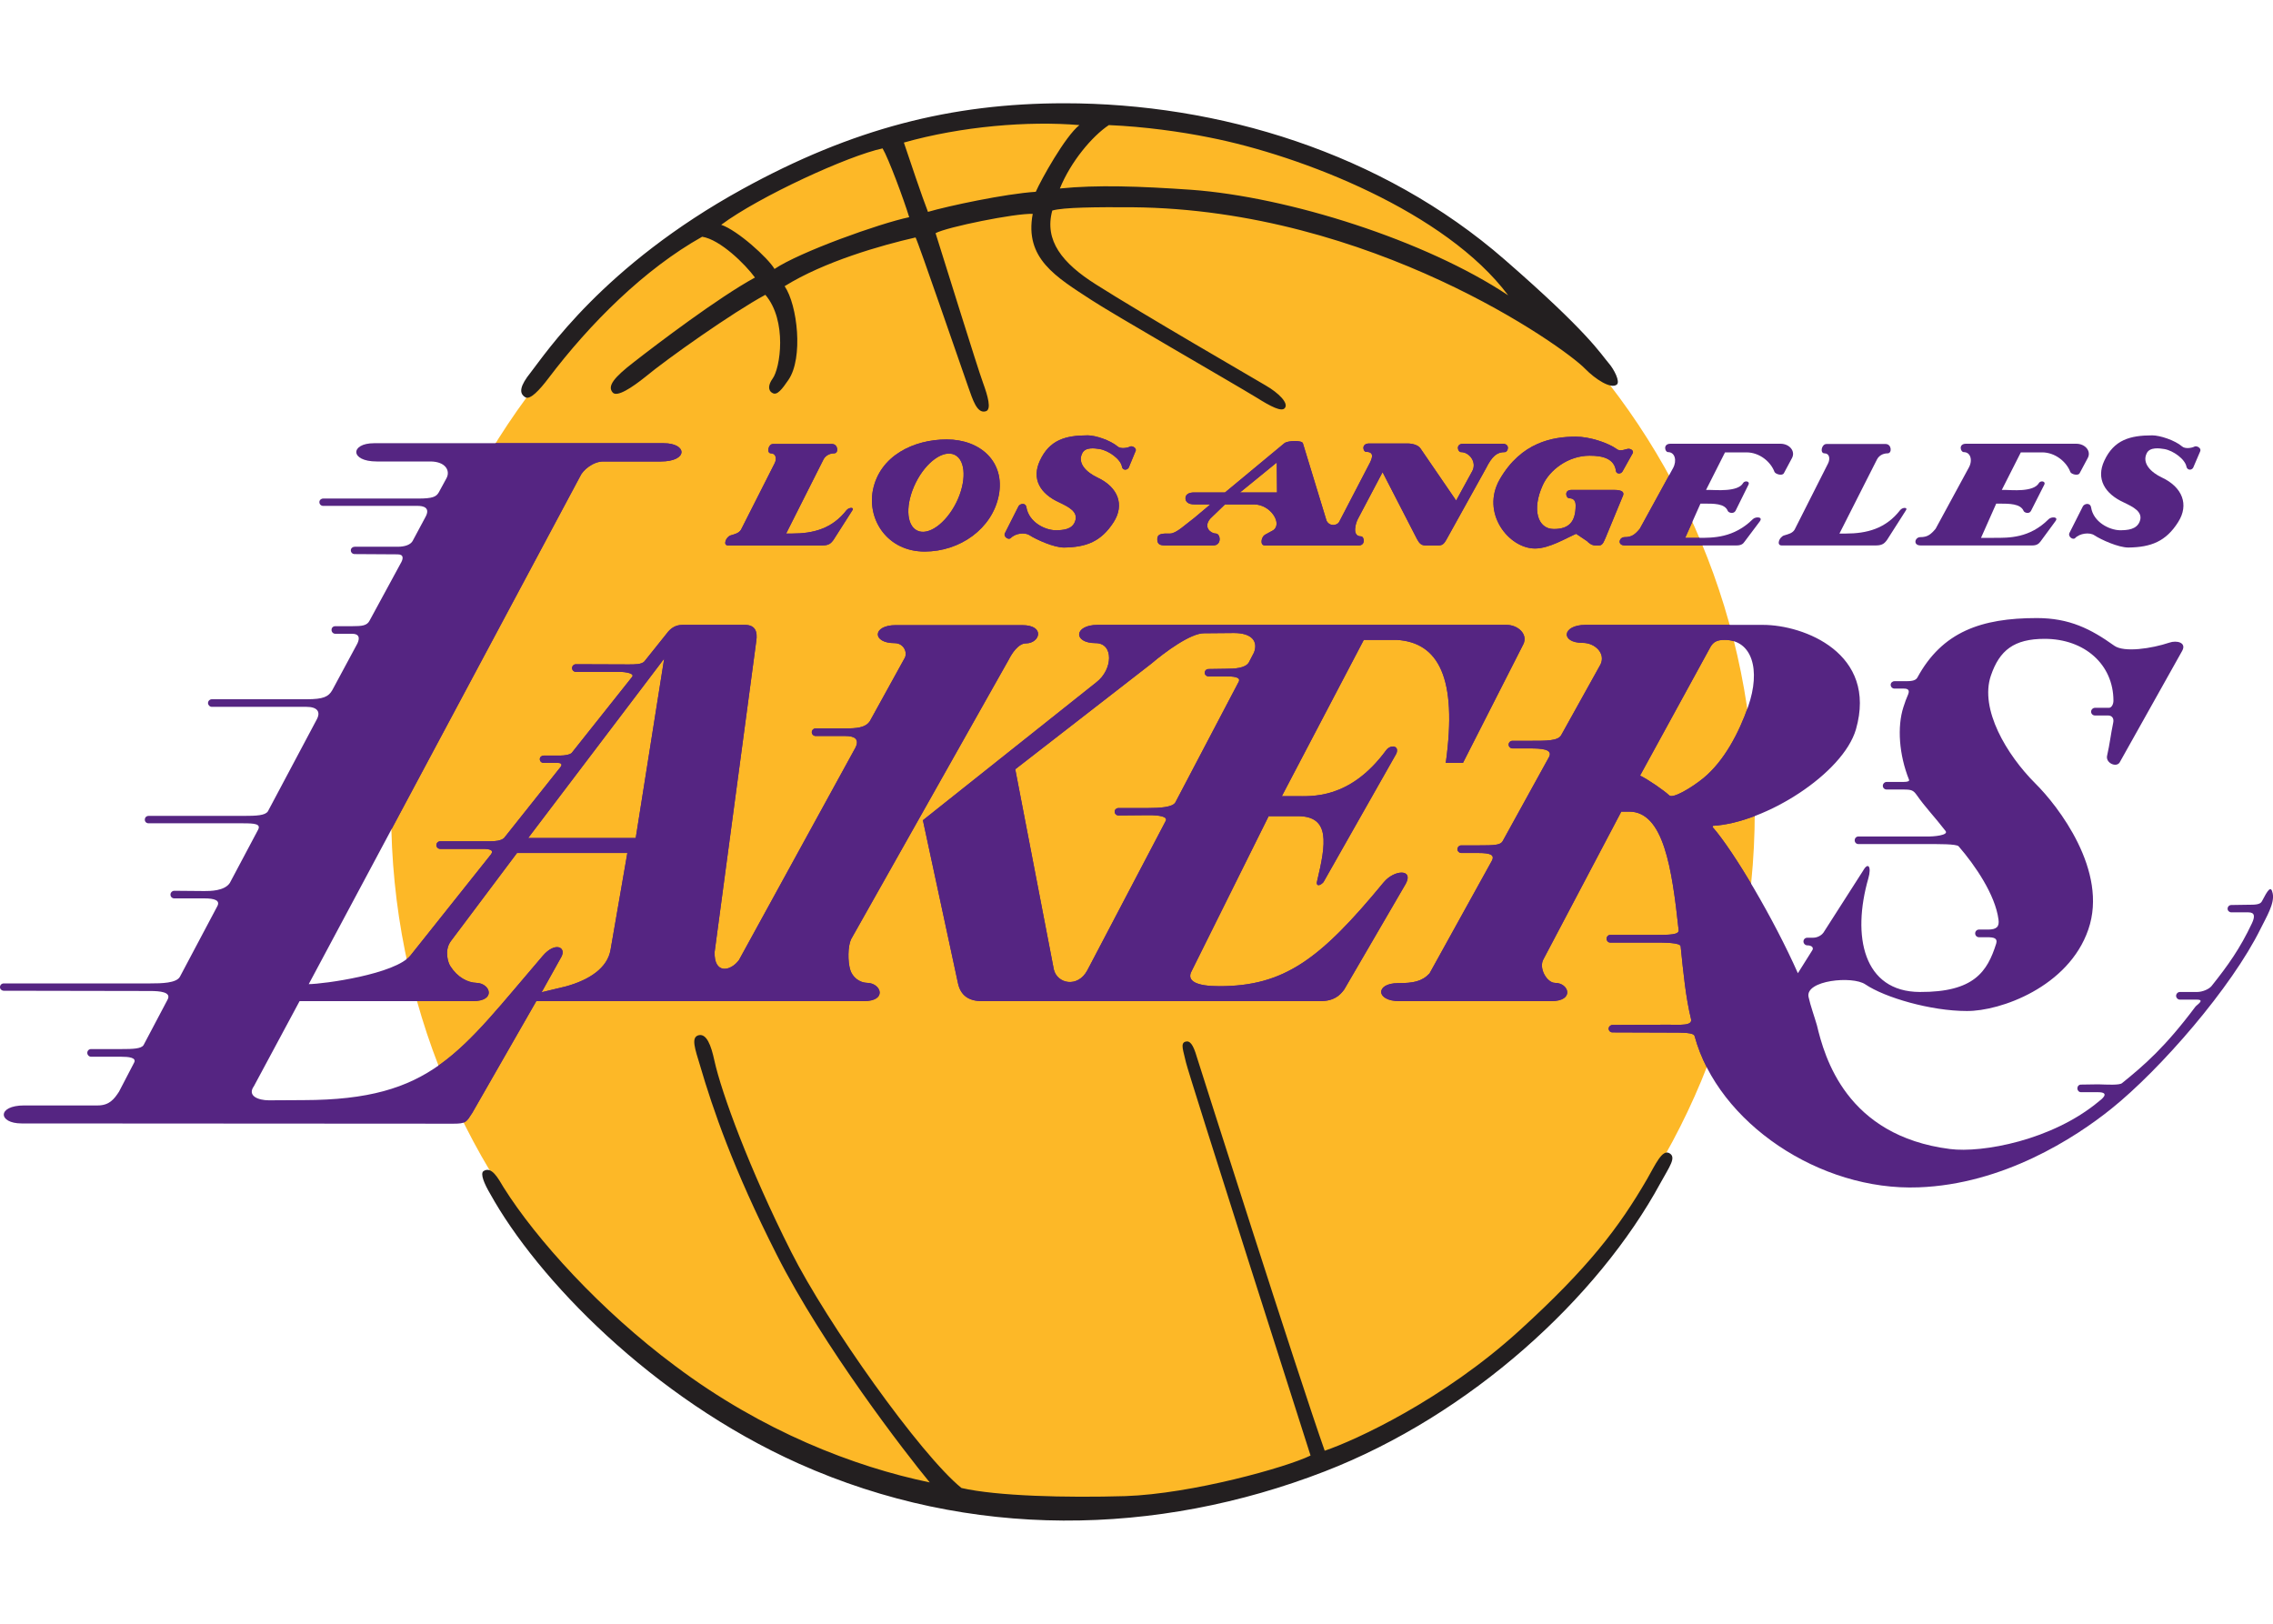 <?xml version="1.0" encoding="UTF-8"?>
<svg xmlns="http://www.w3.org/2000/svg" xmlns:xlink="http://www.w3.org/1999/xlink" width="35pt" height="25pt" viewBox="0 0 35 25" version="1.1">
<defs>
<clipPath id="clip1">
  <path d="M 14 9 L 24 9 L 24 16 L 14 16 Z M 14 9 "/>
</clipPath>
<clipPath id="clip2">
  <path d="M 16.52 23.156 C 22.32 23.156 27.02 18.383 27.02 12.496 C 27.02 6.609 22.32 1.84 16.52 1.84 C 10.723 1.84 6.023 6.609 6.023 12.496 C 6.023 18.383 10.723 23.156 16.52 23.156 "/>
</clipPath>
<clipPath id="clip3">
  <path d="M 6 6 L 16 6 L 16 18 L 6 18 Z M 6 6 "/>
</clipPath>
<clipPath id="clip4">
  <path d="M 16.52 23.156 C 22.32 23.156 27.02 18.383 27.02 12.496 C 27.02 6.609 22.32 1.84 16.52 1.84 C 10.723 1.84 6.023 6.609 6.023 12.496 C 6.023 18.383 10.723 23.156 16.52 23.156 "/>
</clipPath>
<clipPath id="clip5">
  <path d="M 21 9 L 28 9 L 28 19 L 21 19 Z M 21 9 "/>
</clipPath>
<clipPath id="clip6">
  <path d="M 16.52 23.156 C 22.32 23.156 27.02 18.383 27.02 12.496 C 27.02 6.609 22.32 1.84 16.52 1.84 C 10.723 1.84 6.023 6.609 6.023 12.496 C 6.023 18.383 10.723 23.156 16.52 23.156 "/>
</clipPath>
<clipPath id="clip7">
  <path d="M 11 6 L 14 6 L 14 9 L 11 9 Z M 11 6 "/>
</clipPath>
<clipPath id="clip8">
  <path d="M 16.52 23.156 C 22.32 23.156 27.02 18.383 27.02 12.496 C 27.02 6.609 22.32 1.84 16.52 1.84 C 10.723 1.84 6.023 6.609 6.023 12.496 C 6.023 18.383 10.723 23.156 16.52 23.156 "/>
</clipPath>
<clipPath id="clip9">
  <path d="M 15 6 L 18 6 L 18 9 L 15 9 Z M 15 6 "/>
</clipPath>
<clipPath id="clip10">
  <path d="M 16.52 23.156 C 22.32 23.156 27.02 18.383 27.02 12.496 C 27.02 6.609 22.32 1.84 16.52 1.84 C 10.723 1.84 6.023 6.609 6.023 12.496 C 6.023 18.383 10.723 23.156 16.52 23.156 "/>
</clipPath>
<clipPath id="clip11">
  <path d="M 24 6 L 28 6 L 28 9 L 24 9 Z M 24 6 "/>
</clipPath>
<clipPath id="clip12">
  <path d="M 16.52 23.156 C 22.32 23.156 27.02 18.383 27.02 12.496 C 27.02 6.609 22.32 1.84 16.52 1.84 C 10.723 1.84 6.023 6.609 6.023 12.496 C 6.023 18.383 10.723 23.156 16.52 23.156 "/>
</clipPath>
<clipPath id="clip13">
  <path d="M 17 6 L 24 6 L 24 9 L 17 9 Z M 17 6 "/>
</clipPath>
<clipPath id="clip14">
  <path d="M 16.52 23.156 C 22.32 23.156 27.02 18.383 27.02 12.496 C 27.02 6.609 22.32 1.84 16.52 1.84 C 10.723 1.84 6.023 6.609 6.023 12.496 C 6.023 18.383 10.723 23.156 16.52 23.156 "/>
</clipPath>
<clipPath id="clip15">
  <path d="M 13 6 L 16 6 L 16 9 L 13 9 Z M 13 6 "/>
</clipPath>
<clipPath id="clip16">
  <path d="M 16.52 23.156 C 22.32 23.156 27.02 18.383 27.02 12.496 C 27.02 6.609 22.32 1.84 16.52 1.84 C 10.723 1.84 6.023 6.609 6.023 12.496 C 6.023 18.383 10.723 23.156 16.52 23.156 "/>
</clipPath>
<clipPath id="clip17">
  <path d="M 22 6 L 26 6 L 26 9 L 22 9 Z M 22 6 "/>
</clipPath>
<clipPath id="clip18">
  <path d="M 16.52 23.156 C 22.32 23.156 27.02 18.383 27.02 12.496 C 27.02 6.609 22.32 1.84 16.52 1.84 C 10.723 1.84 6.023 6.609 6.023 12.496 C 6.023 18.383 10.723 23.156 16.52 23.156 "/>
</clipPath>
<clipPath id="clip19">
  <path d="M 27 6 L 28 6 L 28 9 L 27 9 Z M 27 6 "/>
</clipPath>
<clipPath id="clip20">
  <path d="M 16.52 23.156 C 22.32 23.156 27.02 18.383 27.02 12.496 C 27.02 6.609 22.32 1.84 16.52 1.84 C 10.723 1.84 6.023 6.609 6.023 12.496 C 6.023 18.383 10.723 23.156 16.52 23.156 "/>
</clipPath>
</defs>
<g id="surface1">
<path style=" stroke:none;fill-rule:nonzero;fill:rgb(99.216%,72.157%,15.294%);fill-opacity:1;" d="M 16.52 23.156 C 22.32 23.156 27.02 18.383 27.02 12.496 C 27.02 6.609 22.32 1.84 16.52 1.84 C 10.723 1.84 6.023 6.609 6.023 12.496 C 6.023 18.383 10.723 23.156 16.52 23.156 "/>
<path style=" stroke:none;fill-rule:nonzero;fill:rgb(33.333%,14.51%,50.98%);fill-opacity:1;" d="M 21.305 13.586 C 20.324 14.777 19.77 15.184 18.773 15.184 C 18.434 15.184 18.258 15.109 18.352 14.945 L 19.535 12.566 L 19.984 12.566 C 20.488 12.566 20.418 12.992 20.281 13.566 C 20.258 13.645 20.32 13.648 20.379 13.582 L 21.5 11.605 C 21.555 11.48 21.414 11.457 21.344 11.551 C 20.781 12.316 20.191 12.258 19.941 12.258 L 19.738 12.258 L 21 9.852 L 21.508 9.852 C 22.148 9.891 22.445 10.434 22.262 11.746 L 22.527 11.746 L 23.457 9.918 C 23.531 9.762 23.371 9.621 23.199 9.621 L 16.902 9.621 C 16.535 9.621 16.52 9.902 16.871 9.902 C 17.152 9.902 17.137 10.309 16.883 10.504 L 14.211 12.629 L 14.75 15.133 C 14.789 15.324 14.914 15.414 15.121 15.414 L 20.328 15.414 C 20.543 15.414 20.633 15.324 20.699 15.234 L 21.645 13.609 C 21.773 13.375 21.469 13.387 21.305 13.586 M 17.68 12.441 L 17.223 12.441 C 17.191 12.441 17.164 12.465 17.164 12.496 C 17.164 12.531 17.191 12.555 17.223 12.555 L 17.688 12.551 C 17.844 12.551 17.988 12.57 17.949 12.641 L 16.742 14.941 C 16.594 15.215 16.277 15.145 16.227 14.926 L 15.633 11.844 L 17.727 10.219 C 17.938 10.039 18.336 9.746 18.543 9.75 L 19 9.746 C 19.277 9.746 19.375 9.875 19.309 10.047 L 19.23 10.199 C 19.176 10.289 19.012 10.297 18.871 10.297 L 18.609 10.301 C 18.578 10.301 18.551 10.324 18.551 10.359 C 18.551 10.391 18.578 10.414 18.609 10.414 L 18.867 10.414 C 18.98 10.414 19.121 10.418 19.07 10.504 L 18.098 12.355 C 18.055 12.43 17.852 12.441 17.68 12.441 "/>
<path style=" stroke:none;fill-rule:nonzero;fill:rgb(33.333%,14.51%,50.98%);fill-opacity:1;" d="M 13.359 15.133 C 13.215 15.129 13.125 15.031 13.094 14.938 C 13.051 14.805 13.055 14.566 13.105 14.461 L 15.535 10.152 C 15.574 10.074 15.676 9.906 15.797 9.906 C 16.012 9.906 16.102 9.625 15.738 9.625 L 13.793 9.625 C 13.43 9.625 13.426 9.902 13.773 9.902 C 13.918 9.902 13.973 10.043 13.934 10.125 L 13.395 11.102 C 13.328 11.207 13.18 11.215 13.023 11.215 L 12.559 11.215 C 12.527 11.215 12.5 11.242 12.5 11.273 C 12.5 11.305 12.527 11.332 12.559 11.332 L 13.02 11.332 C 13.145 11.332 13.242 11.371 13.172 11.512 L 11.379 14.781 C 11.246 14.961 10.992 15 11.004 14.656 L 11.645 9.871 C 11.668 9.723 11.629 9.621 11.469 9.621 L 10.508 9.621 C 10.395 9.621 10.32 9.68 10.266 9.754 L 9.922 10.184 C 9.879 10.23 9.781 10.23 9.676 10.23 L 8.867 10.227 C 8.836 10.227 8.809 10.254 8.809 10.285 C 8.809 10.32 8.836 10.344 8.867 10.344 L 9.527 10.344 C 9.645 10.344 9.781 10.371 9.73 10.426 L 8.805 11.59 C 8.777 11.621 8.688 11.633 8.633 11.633 L 8.371 11.633 C 8.34 11.633 8.312 11.656 8.312 11.688 C 8.312 11.723 8.34 11.746 8.371 11.746 L 8.59 11.746 C 8.656 11.746 8.656 11.781 8.629 11.812 L 7.762 12.902 C 7.715 12.945 7.629 12.953 7.543 12.953 L 6.777 12.953 C 6.746 12.953 6.719 12.98 6.719 13.012 C 6.719 13.043 6.746 13.07 6.777 13.07 L 7.434 13.07 C 7.535 13.07 7.613 13.086 7.559 13.156 L 6.324 14.707 C 6.094 15 4.973 15.152 4.754 15.152 L 8.934 7.332 C 8.973 7.242 9.129 7.105 9.289 7.105 L 10.176 7.105 C 10.598 7.105 10.586 6.824 10.219 6.824 L 5.758 6.824 C 5.395 6.824 5.383 7.105 5.801 7.105 L 6.625 7.105 C 6.859 7.105 6.938 7.246 6.875 7.363 L 6.758 7.578 C 6.719 7.648 6.664 7.676 6.438 7.676 L 4.977 7.676 C 4.945 7.676 4.918 7.699 4.918 7.73 C 4.918 7.766 4.945 7.789 4.977 7.789 L 6.434 7.789 C 6.512 7.789 6.629 7.812 6.555 7.953 L 6.352 8.332 C 6.316 8.391 6.227 8.418 6.125 8.418 L 5.461 8.418 C 5.43 8.418 5.402 8.441 5.402 8.473 C 5.402 8.508 5.43 8.531 5.461 8.531 L 6.121 8.535 C 6.215 8.535 6.219 8.594 6.164 8.684 L 5.691 9.555 C 5.652 9.633 5.574 9.641 5.426 9.641 L 5.164 9.641 C 5.129 9.641 5.105 9.664 5.105 9.699 C 5.105 9.73 5.129 9.758 5.164 9.758 L 5.422 9.758 C 5.523 9.758 5.547 9.812 5.504 9.906 L 5.117 10.625 C 5.059 10.727 4.98 10.766 4.723 10.766 L 3.262 10.766 C 3.23 10.766 3.203 10.793 3.203 10.824 C 3.203 10.855 3.23 10.883 3.262 10.883 L 4.719 10.883 C 4.883 10.883 4.941 10.957 4.879 11.074 L 4.125 12.492 C 4.082 12.555 3.957 12.562 3.746 12.562 L 2.289 12.562 C 2.254 12.562 2.23 12.586 2.23 12.621 C 2.23 12.652 2.254 12.676 2.289 12.676 L 3.742 12.676 C 3.918 12.676 4.023 12.684 3.973 12.777 L 3.539 13.594 C 3.457 13.719 3.234 13.719 3.148 13.719 L 2.684 13.715 C 2.652 13.715 2.625 13.742 2.625 13.773 C 2.625 13.809 2.652 13.832 2.684 13.832 L 3.145 13.832 C 3.305 13.832 3.391 13.863 3.348 13.949 L 2.77 15.039 C 2.715 15.137 2.488 15.141 2.316 15.141 L 0.059 15.141 C 0.027 15.141 0 15.164 0 15.199 C 0 15.23 0.027 15.254 0.059 15.254 L 2.312 15.258 C 2.461 15.258 2.648 15.273 2.578 15.395 L 2.211 16.09 C 2.176 16.148 2.047 16.152 1.867 16.152 L 1.402 16.152 C 1.371 16.152 1.344 16.176 1.344 16.211 C 1.344 16.242 1.371 16.27 1.402 16.27 L 1.863 16.27 C 1.977 16.27 2.113 16.281 2.062 16.367 L 1.832 16.809 C 1.758 16.922 1.684 17.02 1.504 17.02 L 0.371 17.02 C -0.047 17.02 -0.031 17.297 0.332 17.297 L 6.98 17.301 C 7.176 17.301 7.18 17.277 7.273 17.133 L 8.258 15.414 L 13.301 15.414 C 13.664 15.414 13.57 15.141 13.359 15.133 M 9.402 14.621 C 9.355 14.906 9.07 15.09 8.711 15.188 L 8.34 15.277 L 8.645 14.73 C 8.723 14.582 8.547 14.496 8.359 14.715 C 7.07 16.215 6.66 16.934 4.676 16.938 L 4.141 16.941 C 3.98 16.941 3.801 16.875 3.91 16.723 L 4.613 15.414 L 7.281 15.414 C 7.645 15.414 7.551 15.141 7.34 15.133 C 7.199 15.129 7.043 15.047 6.934 14.875 C 6.902 14.828 6.836 14.637 6.941 14.492 L 7.961 13.133 L 9.66 13.133 Z M 9.789 12.902 L 8.133 12.902 L 10.227 10.141 Z M 9.789 12.902 "/>
<path style=" stroke:none;fill-rule:nonzero;fill:rgb(33.333%,14.51%,50.98%);fill-opacity:1;" d="M 34.996 13.758 C 34.969 13.621 34.918 13.707 34.828 13.879 C 34.801 13.93 34.715 13.93 34.625 13.93 L 34.359 13.934 C 34.328 13.934 34.301 13.957 34.301 13.992 C 34.301 14.023 34.328 14.047 34.359 14.047 L 34.621 14.047 C 34.723 14.047 34.723 14.113 34.676 14.215 C 34.492 14.605 34.305 14.867 34.055 15.18 C 34.016 15.23 33.914 15.273 33.832 15.273 L 33.566 15.273 C 33.535 15.273 33.508 15.301 33.508 15.332 C 33.508 15.363 33.535 15.391 33.566 15.391 L 33.828 15.391 C 33.961 15.391 33.824 15.473 33.805 15.5 C 33.34 16.121 33.02 16.398 32.676 16.676 C 32.637 16.711 32.445 16.699 32.309 16.695 L 32.043 16.699 C 32.012 16.699 31.988 16.723 31.988 16.758 C 31.988 16.789 32.012 16.816 32.043 16.816 L 32.305 16.816 C 32.504 16.816 32.355 16.93 32.324 16.953 C 31.602 17.559 30.52 17.754 30.027 17.691 C 28.426 17.488 28.094 16.273 27.977 15.785 C 27.949 15.684 27.875 15.477 27.848 15.348 C 27.797 15.094 28.523 15.02 28.723 15.156 C 29.023 15.359 29.73 15.566 30.285 15.566 C 30.801 15.57 31.852 15.195 32.156 14.312 C 32.469 13.41 31.688 12.406 31.34 12.062 C 30.898 11.621 30.48 10.918 30.656 10.402 C 30.789 10.012 31.012 9.836 31.484 9.836 C 32.098 9.836 32.543 10.23 32.543 10.789 C 32.543 10.84 32.516 10.898 32.473 10.898 L 32.258 10.898 C 32.227 10.898 32.199 10.926 32.199 10.957 C 32.199 10.992 32.227 11.016 32.258 11.016 L 32.461 11.016 C 32.52 11.016 32.555 11.059 32.539 11.129 C 32.5 11.316 32.488 11.449 32.445 11.637 C 32.422 11.746 32.582 11.82 32.637 11.742 L 33.602 10.02 C 33.672 9.891 33.516 9.855 33.402 9.895 C 33.137 9.984 32.707 10.051 32.555 9.941 C 32.195 9.684 31.867 9.516 31.363 9.516 C 30.508 9.516 29.906 9.727 29.523 10.434 C 29.492 10.488 29.406 10.488 29.336 10.488 L 29.172 10.488 C 29.141 10.488 29.113 10.512 29.113 10.543 C 29.113 10.578 29.141 10.602 29.172 10.602 L 29.312 10.602 C 29.371 10.602 29.41 10.617 29.383 10.688 C 29.355 10.75 29.332 10.816 29.309 10.887 C 29.211 11.191 29.242 11.621 29.395 12.004 C 29.406 12.027 29.375 12.039 29.312 12.039 L 29.051 12.039 C 29.02 12.039 28.992 12.066 28.992 12.098 C 28.992 12.133 29.02 12.156 29.051 12.156 L 29.312 12.156 C 29.434 12.156 29.461 12.168 29.512 12.238 C 29.645 12.43 29.785 12.57 29.957 12.793 C 30.012 12.859 29.781 12.883 29.656 12.879 L 28.617 12.879 C 28.582 12.879 28.559 12.906 28.559 12.938 C 28.559 12.969 28.582 12.996 28.617 12.996 L 29.668 12.996 C 29.836 12.996 30.129 12.992 30.16 13.031 C 30.414 13.324 30.723 13.777 30.773 14.156 C 30.789 14.266 30.746 14.312 30.613 14.312 L 30.473 14.312 C 30.438 14.312 30.414 14.34 30.414 14.371 C 30.414 14.402 30.438 14.43 30.473 14.43 L 30.598 14.43 C 30.703 14.43 30.762 14.445 30.738 14.527 C 30.602 14.961 30.395 15.277 29.562 15.273 C 28.691 15.27 28.512 14.414 28.77 13.52 C 28.82 13.344 28.766 13.266 28.688 13.406 L 28.078 14.359 C 28.062 14.383 28.004 14.438 27.914 14.438 L 27.828 14.438 C 27.793 14.438 27.77 14.465 27.77 14.496 C 27.77 14.527 27.797 14.555 27.828 14.555 C 27.902 14.555 27.934 14.594 27.902 14.637 L 27.684 14.984 C 27.312 14.145 26.699 13.109 26.371 12.734 L 26.375 12.715 C 27.188 12.668 28.379 11.91 28.578 11.23 C 28.914 10.055 27.773 9.621 27.148 9.621 L 24.414 9.621 C 24.051 9.621 24.023 9.898 24.371 9.898 C 24.562 9.898 24.727 10.062 24.645 10.23 L 24.039 11.32 C 23.988 11.41 23.801 11.406 23.555 11.406 L 23.289 11.406 C 23.258 11.406 23.23 11.43 23.23 11.465 C 23.23 11.496 23.258 11.523 23.289 11.523 L 23.551 11.523 C 23.727 11.523 23.918 11.531 23.852 11.656 L 23.137 12.953 C 23.102 13.012 23.008 13.016 22.766 13.016 L 22.5 13.016 C 22.469 13.016 22.441 13.043 22.441 13.078 C 22.441 13.105 22.469 13.133 22.5 13.133 L 22.758 13.133 C 22.949 13.133 23.023 13.16 22.969 13.258 L 22.012 14.988 C 21.895 15.113 21.758 15.137 21.527 15.137 C 21.176 15.137 21.18 15.414 21.547 15.414 L 23.887 15.414 C 24.25 15.414 24.16 15.133 23.945 15.133 C 23.82 15.133 23.684 14.902 23.77 14.762 L 24.965 12.496 L 25.086 12.496 C 25.617 12.496 25.746 13.371 25.848 14.32 C 25.855 14.391 25.727 14.395 25.461 14.395 L 24.793 14.395 C 24.762 14.395 24.738 14.422 24.738 14.453 C 24.738 14.484 24.762 14.512 24.793 14.512 L 25.453 14.512 C 25.629 14.512 25.871 14.512 25.879 14.57 C 25.922 14.988 25.957 15.355 26.039 15.691 C 26.062 15.797 25.875 15.777 25.676 15.777 L 24.828 15.781 C 24.797 15.781 24.77 15.809 24.77 15.836 C 24.77 15.871 24.797 15.895 24.828 15.895 L 25.676 15.898 C 25.941 15.898 26.078 15.898 26.094 15.953 C 26.457 17.289 28.023 18.34 29.543 18.281 C 30.844 18.234 31.949 17.523 32.512 17.07 C 33.262 16.469 34.363 15.207 34.812 14.293 C 34.895 14.125 35.027 13.91 34.996 13.758 M 26.23 11.98 C 26.047 12.129 25.758 12.301 25.703 12.246 C 25.625 12.172 25.383 12.004 25.254 11.941 L 26.34 9.957 C 26.383 9.887 26.434 9.852 26.555 9.852 C 26.977 9.852 27.117 10.309 26.918 10.879 C 26.777 11.281 26.551 11.715 26.23 11.98 "/>
<path style=" stroke:none;fill-rule:nonzero;fill:rgb(33.333%,14.51%,50.98%);fill-opacity:1;" d="M 13.035 7.855 C 12.812 8.141 12.523 8.215 12.195 8.215 L 12.105 8.215 L 12.68 7.074 C 12.707 7.02 12.77 6.98 12.844 6.98 C 12.918 6.98 12.906 6.836 12.812 6.836 L 11.902 6.836 C 11.828 6.836 11.801 6.98 11.871 6.98 C 11.949 6.98 11.965 7.066 11.926 7.137 L 11.41 8.156 C 11.375 8.211 11.316 8.223 11.254 8.242 C 11.18 8.262 11.125 8.398 11.211 8.398 L 12.664 8.398 C 12.773 8.398 12.801 8.355 12.832 8.316 L 13.121 7.863 C 13.164 7.809 13.078 7.805 13.035 7.855 "/>
<path style=" stroke:none;fill-rule:nonzero;fill:rgb(33.333%,14.51%,50.98%);fill-opacity:1;" d="M 17.402 6.875 C 17.359 6.898 17.254 6.914 17.211 6.875 C 17.094 6.777 16.867 6.703 16.75 6.703 C 16.406 6.703 16.16 6.773 16.012 7.094 C 15.883 7.371 16.012 7.602 16.316 7.738 C 16.445 7.801 16.617 7.879 16.551 8.035 C 16.504 8.152 16.371 8.164 16.25 8.164 C 16.086 8.16 15.844 8.039 15.805 7.812 C 15.793 7.734 15.707 7.754 15.684 7.793 L 15.477 8.203 C 15.441 8.258 15.527 8.32 15.562 8.285 C 15.633 8.211 15.781 8.191 15.855 8.242 C 15.961 8.309 16.227 8.43 16.383 8.43 C 16.73 8.426 16.957 8.336 17.148 8.039 C 17.32 7.77 17.215 7.5 16.898 7.352 C 16.73 7.273 16.586 7.133 16.664 6.98 C 16.711 6.879 16.859 6.902 16.934 6.914 C 17.074 6.938 17.258 7.07 17.277 7.188 C 17.285 7.238 17.348 7.246 17.379 7.203 L 17.484 6.949 C 17.512 6.898 17.43 6.859 17.402 6.875 "/>
<path style=" stroke:none;fill-rule:nonzero;fill:rgb(33.333%,14.51%,50.98%);fill-opacity:1;" d="M 27.469 7.285 L 27.594 7.051 C 27.648 6.949 27.559 6.832 27.414 6.832 L 25.723 6.832 C 25.602 6.832 25.637 6.961 25.684 6.961 C 25.793 6.961 25.824 7.094 25.762 7.207 L 25.25 8.141 C 25.176 8.23 25.125 8.27 25.016 8.27 C 24.93 8.27 24.898 8.398 25.02 8.398 L 26.738 8.398 C 26.809 8.398 26.84 8.375 26.863 8.34 L 27.098 8.027 C 27.152 7.953 27.031 7.953 26.992 7.992 C 26.695 8.285 26.379 8.281 26.148 8.281 L 25.949 8.281 L 26.184 7.754 L 26.234 7.754 C 26.387 7.754 26.559 7.75 26.605 7.867 C 26.617 7.895 26.691 7.918 26.723 7.867 L 26.922 7.465 C 26.953 7.406 26.863 7.395 26.84 7.438 C 26.762 7.578 26.414 7.543 26.32 7.543 L 26.27 7.543 L 26.562 6.965 L 26.891 6.965 C 27.094 6.965 27.266 7.109 27.324 7.266 C 27.34 7.301 27.445 7.332 27.469 7.285 "/>
<path style=" stroke:none;fill-rule:nonzero;fill:rgb(33.333%,14.51%,50.98%);fill-opacity:1;" d="M 23.137 6.832 L 22.531 6.832 C 22.41 6.832 22.445 6.961 22.496 6.961 C 22.625 6.961 22.742 7.113 22.672 7.25 L 22.422 7.707 L 21.871 6.902 C 21.836 6.852 21.75 6.828 21.672 6.828 L 21.082 6.828 C 20.957 6.828 20.988 6.957 21.035 6.957 C 21.164 6.957 21.129 7.051 21.098 7.117 L 20.625 8.027 C 20.594 8.098 20.469 8.109 20.426 8.016 L 20.062 6.824 C 20.047 6.777 19.832 6.781 19.777 6.824 L 18.863 7.582 L 18.387 7.582 C 18.293 7.582 18.254 7.621 18.254 7.672 C 18.254 7.723 18.293 7.766 18.391 7.766 L 18.637 7.766 L 18.391 7.973 C 18.254 8.074 18.113 8.215 18.016 8.215 L 17.961 8.215 C 17.871 8.215 17.82 8.23 17.82 8.301 C 17.82 8.375 17.855 8.398 17.941 8.398 L 18.68 8.398 C 18.82 8.398 18.793 8.215 18.723 8.215 C 18.648 8.215 18.52 8.121 18.637 7.984 L 18.863 7.766 L 19.309 7.766 C 19.57 7.766 19.758 8.074 19.598 8.168 L 19.477 8.234 C 19.422 8.266 19.395 8.398 19.477 8.398 L 20.922 8.398 C 21.031 8.398 21.008 8.258 20.957 8.258 C 20.809 8.258 20.879 8.043 20.91 7.988 L 21.289 7.27 L 21.82 8.301 C 21.855 8.367 21.887 8.398 21.949 8.398 L 22.152 8.398 C 22.219 8.398 22.242 8.359 22.27 8.312 L 22.879 7.215 C 22.977 7.02 23.051 6.961 23.172 6.961 C 23.223 6.961 23.258 6.832 23.137 6.832 M 19.094 7.582 L 19.66 7.121 L 19.664 7.582 Z M 19.094 7.582 "/>
<path style=" stroke:none;fill-rule:nonzero;fill:rgb(33.333%,14.51%,50.98%);fill-opacity:1;" d="M 14.578 6.766 C 14.07 6.766 13.547 7.016 13.441 7.547 C 13.352 8.012 13.672 8.492 14.238 8.492 C 14.781 8.492 15.277 8.141 15.379 7.629 C 15.48 7.113 15.098 6.766 14.578 6.766 M 14.723 7.742 C 14.562 8.062 14.293 8.254 14.121 8.168 C 13.949 8.082 13.941 7.754 14.102 7.43 C 14.262 7.109 14.531 6.918 14.703 7.004 C 14.875 7.09 14.883 7.422 14.723 7.742 "/>
<path style=" stroke:none;fill-rule:nonzero;fill:rgb(33.333%,14.51%,50.98%);fill-opacity:1;" d="M 24.852 7.543 L 24.199 7.543 C 24.078 7.543 24.113 7.672 24.164 7.672 C 24.215 7.672 24.262 7.695 24.262 7.781 C 24.262 8.043 24.152 8.145 23.926 8.145 C 23.676 8.145 23.586 7.844 23.754 7.473 C 23.859 7.238 24.145 7.016 24.477 7.016 C 24.684 7.016 24.859 7.062 24.883 7.254 C 24.891 7.301 24.961 7.301 24.984 7.258 L 25.141 6.977 C 25.156 6.949 25.129 6.914 25.082 6.91 C 25.043 6.906 24.953 6.961 24.895 6.914 C 24.766 6.82 24.48 6.723 24.266 6.723 C 23.914 6.723 23.426 6.805 23.094 7.379 C 22.797 7.895 23.23 8.445 23.637 8.445 C 23.859 8.445 24.121 8.281 24.27 8.219 L 24.438 8.332 C 24.461 8.359 24.512 8.398 24.562 8.398 L 24.625 8.398 C 24.684 8.398 24.703 8.32 24.727 8.27 L 24.984 7.648 C 25.016 7.586 24.996 7.543 24.852 7.543 "/>
<path style=" stroke:none;fill-rule:nonzero;fill:rgb(33.333%,14.51%,50.98%);fill-opacity:1;" d="M 33.793 6.875 C 33.75 6.898 33.648 6.914 33.602 6.875 C 33.488 6.777 33.258 6.703 33.141 6.703 C 32.797 6.703 32.551 6.773 32.402 7.094 C 32.273 7.371 32.406 7.602 32.707 7.738 C 32.836 7.801 33.012 7.879 32.945 8.035 C 32.895 8.152 32.762 8.164 32.641 8.164 C 32.48 8.16 32.234 8.039 32.199 7.812 C 32.184 7.734 32.098 7.754 32.074 7.793 L 31.867 8.203 C 31.836 8.258 31.918 8.32 31.953 8.285 C 32.023 8.211 32.176 8.191 32.25 8.242 C 32.352 8.309 32.617 8.43 32.773 8.43 C 33.121 8.426 33.352 8.336 33.539 8.039 C 33.711 7.77 33.605 7.5 33.289 7.352 C 33.121 7.273 32.98 7.133 33.055 6.98 C 33.102 6.879 33.254 6.902 33.328 6.914 C 33.465 6.938 33.648 7.07 33.668 7.188 C 33.68 7.238 33.742 7.246 33.77 7.203 L 33.879 6.949 C 33.902 6.898 33.824 6.859 33.793 6.875 "/>
<path style=" stroke:none;fill-rule:nonzero;fill:rgb(33.333%,14.51%,50.98%);fill-opacity:1;" d="M 29.258 7.855 C 29.035 8.141 28.746 8.215 28.418 8.215 L 28.324 8.215 L 28.902 7.074 C 28.93 7.02 28.988 6.98 29.066 6.98 C 29.137 6.98 29.129 6.836 29.035 6.836 L 28.125 6.836 C 28.047 6.836 28.02 6.98 28.094 6.98 C 28.172 6.98 28.184 7.066 28.148 7.137 L 27.633 8.156 C 27.598 8.211 27.539 8.223 27.477 8.242 C 27.398 8.262 27.348 8.398 27.434 8.398 L 28.887 8.398 C 28.996 8.398 29.023 8.355 29.055 8.316 L 29.344 7.863 C 29.387 7.809 29.297 7.805 29.258 7.855 "/>
<path style=" stroke:none;fill-rule:nonzero;fill:rgb(33.333%,14.51%,50.98%);fill-opacity:1;" d="M 31.445 6.965 C 31.645 6.965 31.82 7.109 31.879 7.266 C 31.891 7.301 32 7.332 32.023 7.285 L 32.148 7.051 C 32.203 6.949 32.113 6.832 31.969 6.832 L 30.273 6.832 C 30.152 6.832 30.188 6.961 30.238 6.961 C 30.348 6.961 30.379 7.094 30.312 7.207 L 29.805 8.141 C 29.73 8.23 29.68 8.27 29.57 8.27 C 29.484 8.27 29.453 8.398 29.574 8.398 L 31.293 8.398 C 31.359 8.398 31.391 8.375 31.418 8.34 L 31.648 8.027 C 31.707 7.953 31.586 7.953 31.547 7.992 C 31.25 8.289 30.934 8.281 30.703 8.281 L 30.504 8.281 L 30.738 7.754 L 30.789 7.754 C 30.938 7.754 31.113 7.754 31.16 7.867 C 31.172 7.895 31.246 7.918 31.273 7.867 L 31.477 7.465 C 31.508 7.406 31.418 7.395 31.395 7.438 C 31.312 7.582 30.965 7.543 30.875 7.543 L 30.824 7.543 L 31.117 6.965 Z M 31.445 6.965 "/>
<g clip-path="url(#clip1)" clip-rule="nonzero">
<g clip-path="url(#clip2)" clip-rule="nonzero">
<path style=" stroke:none;fill-rule:nonzero;fill:rgb(33.333%,14.51%,50.98%);fill-opacity:1;" d="M 21.305 13.586 C 20.324 14.777 19.77 15.184 18.773 15.184 C 18.434 15.184 18.258 15.109 18.352 14.945 L 19.535 12.566 L 19.984 12.566 C 20.488 12.566 20.418 12.992 20.281 13.566 C 20.258 13.645 20.32 13.648 20.379 13.582 L 21.5 11.605 C 21.555 11.48 21.414 11.457 21.344 11.551 C 20.781 12.316 20.191 12.258 19.941 12.258 L 19.738 12.258 L 21 9.852 L 21.508 9.852 C 22.148 9.891 22.445 10.434 22.262 11.746 L 22.527 11.746 L 23.457 9.918 C 23.531 9.762 23.371 9.621 23.199 9.621 L 16.902 9.621 C 16.535 9.621 16.52 9.902 16.871 9.902 C 17.152 9.902 17.137 10.309 16.883 10.504 L 14.211 12.629 L 14.75 15.133 C 14.789 15.324 14.914 15.414 15.121 15.414 L 20.328 15.414 C 20.543 15.414 20.633 15.324 20.699 15.234 L 21.645 13.609 C 21.773 13.375 21.469 13.387 21.305 13.586 M 17.68 12.441 L 17.223 12.441 C 17.191 12.441 17.164 12.465 17.164 12.496 C 17.164 12.531 17.191 12.555 17.223 12.555 L 17.688 12.551 C 17.844 12.551 17.988 12.57 17.949 12.641 L 16.742 14.941 C 16.594 15.215 16.277 15.145 16.227 14.926 L 15.633 11.844 L 17.727 10.219 C 17.938 10.039 18.336 9.746 18.543 9.75 L 19 9.746 C 19.277 9.746 19.375 9.875 19.309 10.047 L 19.23 10.199 C 19.176 10.289 19.012 10.297 18.871 10.297 L 18.609 10.301 C 18.578 10.301 18.551 10.324 18.551 10.359 C 18.551 10.391 18.578 10.414 18.609 10.414 L 18.867 10.414 C 18.98 10.414 19.121 10.418 19.07 10.504 L 18.098 12.355 C 18.055 12.43 17.852 12.441 17.68 12.441 "/>
</g>
</g>
<g clip-path="url(#clip3)" clip-rule="nonzero">
<g clip-path="url(#clip4)" clip-rule="nonzero">
<path style=" stroke:none;fill-rule:nonzero;fill:rgb(33.333%,14.51%,50.98%);fill-opacity:1;" d="M 13.359 15.133 C 13.215 15.129 13.125 15.031 13.094 14.938 C 13.051 14.805 13.055 14.566 13.105 14.461 L 15.535 10.152 C 15.574 10.074 15.676 9.906 15.797 9.906 C 16.012 9.906 16.102 9.625 15.738 9.625 L 13.793 9.625 C 13.43 9.625 13.426 9.902 13.773 9.902 C 13.918 9.902 13.973 10.043 13.934 10.125 L 13.395 11.102 C 13.328 11.207 13.18 11.215 13.023 11.215 L 12.559 11.215 C 12.527 11.215 12.5 11.242 12.5 11.273 C 12.5 11.305 12.527 11.332 12.559 11.332 L 13.02 11.332 C 13.145 11.332 13.242 11.371 13.172 11.512 L 11.379 14.781 C 11.246 14.961 10.992 15 11.004 14.656 L 11.645 9.871 C 11.668 9.723 11.629 9.621 11.469 9.621 L 10.508 9.621 C 10.395 9.621 10.32 9.68 10.266 9.754 L 9.922 10.184 C 9.879 10.23 9.781 10.23 9.676 10.23 L 8.867 10.227 C 8.836 10.227 8.809 10.254 8.809 10.285 C 8.809 10.32 8.836 10.344 8.867 10.344 L 9.527 10.344 C 9.645 10.344 9.781 10.371 9.73 10.426 L 8.805 11.59 C 8.777 11.621 8.688 11.633 8.633 11.633 L 8.371 11.633 C 8.34 11.633 8.312 11.656 8.312 11.688 C 8.312 11.723 8.34 11.746 8.371 11.746 L 8.59 11.746 C 8.656 11.746 8.656 11.781 8.629 11.812 L 7.762 12.902 C 7.715 12.945 7.629 12.953 7.543 12.953 L 6.777 12.953 C 6.746 12.953 6.719 12.98 6.719 13.012 C 6.719 13.043 6.746 13.07 6.777 13.07 L 7.434 13.07 C 7.535 13.07 7.613 13.086 7.559 13.156 L 6.324 14.707 C 6.094 15 4.973 15.152 4.754 15.152 L 8.934 7.332 C 8.973 7.242 9.129 7.105 9.289 7.105 L 10.176 7.105 C 10.598 7.105 10.586 6.824 10.219 6.824 L 5.758 6.824 C 5.395 6.824 5.383 7.105 5.801 7.105 L 6.625 7.105 C 6.859 7.105 6.938 7.246 6.875 7.363 L 6.758 7.578 C 6.719 7.648 6.664 7.676 6.438 7.676 L 4.977 7.676 C 4.945 7.676 4.918 7.699 4.918 7.73 C 4.918 7.766 4.945 7.789 4.977 7.789 L 6.434 7.789 C 6.512 7.789 6.629 7.812 6.555 7.953 L 6.352 8.332 C 6.316 8.391 6.227 8.418 6.125 8.418 L 5.461 8.418 C 5.43 8.418 5.402 8.441 5.402 8.473 C 5.402 8.508 5.43 8.531 5.461 8.531 L 6.121 8.535 C 6.215 8.535 6.219 8.594 6.164 8.684 L 5.691 9.555 C 5.652 9.633 5.574 9.641 5.426 9.641 L 5.164 9.641 C 5.129 9.641 5.105 9.664 5.105 9.699 C 5.105 9.73 5.129 9.758 5.164 9.758 L 5.422 9.758 C 5.523 9.758 5.547 9.812 5.504 9.906 L 5.117 10.625 C 5.059 10.727 4.98 10.766 4.723 10.766 L 3.262 10.766 C 3.23 10.766 3.203 10.793 3.203 10.824 C 3.203 10.855 3.23 10.883 3.262 10.883 L 4.719 10.883 C 4.883 10.883 4.941 10.957 4.879 11.074 L 4.125 12.492 C 4.082 12.555 3.957 12.562 3.746 12.562 L 2.289 12.562 C 2.254 12.562 2.23 12.586 2.23 12.621 C 2.23 12.652 2.254 12.676 2.289 12.676 L 3.742 12.676 C 3.918 12.676 4.023 12.684 3.973 12.777 L 3.539 13.594 C 3.457 13.719 3.234 13.719 3.148 13.719 L 2.684 13.715 C 2.652 13.715 2.625 13.742 2.625 13.773 C 2.625 13.809 2.652 13.832 2.684 13.832 L 3.145 13.832 C 3.305 13.832 3.391 13.863 3.348 13.949 L 2.77 15.039 C 2.715 15.137 2.488 15.141 2.316 15.141 L 0.059 15.141 C 0.027 15.141 0 15.164 0 15.199 C 0 15.23 0.027 15.254 0.059 15.254 L 2.312 15.258 C 2.461 15.258 2.648 15.273 2.578 15.395 L 2.211 16.09 C 2.176 16.148 2.047 16.152 1.867 16.152 L 1.402 16.152 C 1.371 16.152 1.344 16.176 1.344 16.211 C 1.344 16.242 1.371 16.27 1.402 16.27 L 1.863 16.27 C 1.977 16.27 2.113 16.281 2.062 16.367 L 1.832 16.809 C 1.758 16.922 1.684 17.02 1.504 17.02 L 0.371 17.02 C -0.047 17.02 -0.031 17.297 0.332 17.297 L 6.98 17.301 C 7.176 17.301 7.18 17.277 7.273 17.133 L 8.258 15.414 L 13.301 15.414 C 13.664 15.414 13.57 15.141 13.359 15.133 M 9.402 14.621 C 9.355 14.906 9.07 15.09 8.711 15.188 L 8.34 15.277 L 8.645 14.73 C 8.723 14.582 8.547 14.496 8.359 14.715 C 7.07 16.215 6.66 16.934 4.676 16.938 L 4.141 16.941 C 3.98 16.941 3.801 16.875 3.91 16.723 L 4.613 15.414 L 7.281 15.414 C 7.645 15.414 7.551 15.141 7.34 15.133 C 7.199 15.129 7.043 15.047 6.934 14.875 C 6.902 14.828 6.836 14.637 6.941 14.492 L 7.961 13.133 L 9.66 13.133 Z M 9.789 12.902 L 8.133 12.902 L 10.227 10.141 Z M 9.789 12.902 "/>
</g>
</g>
<g clip-path="url(#clip5)" clip-rule="nonzero">
<g clip-path="url(#clip6)" clip-rule="nonzero">
<path style=" stroke:none;fill-rule:nonzero;fill:rgb(33.333%,14.51%,50.98%);fill-opacity:1;" d="M 34.996 13.758 C 34.969 13.621 34.918 13.707 34.828 13.879 C 34.801 13.93 34.715 13.93 34.625 13.93 L 34.359 13.934 C 34.328 13.934 34.301 13.957 34.301 13.992 C 34.301 14.023 34.328 14.047 34.359 14.047 L 34.621 14.047 C 34.723 14.047 34.723 14.113 34.676 14.215 C 34.492 14.605 34.305 14.867 34.055 15.18 C 34.016 15.23 33.914 15.273 33.832 15.273 L 33.566 15.273 C 33.535 15.273 33.508 15.301 33.508 15.332 C 33.508 15.363 33.535 15.391 33.566 15.391 L 33.828 15.391 C 33.961 15.391 33.824 15.473 33.805 15.5 C 33.34 16.121 33.02 16.398 32.676 16.676 C 32.637 16.711 32.445 16.699 32.309 16.695 L 32.043 16.699 C 32.012 16.699 31.988 16.723 31.988 16.758 C 31.988 16.789 32.012 16.816 32.043 16.816 L 32.305 16.816 C 32.504 16.816 32.355 16.93 32.324 16.953 C 31.602 17.559 30.52 17.754 30.027 17.691 C 28.426 17.488 28.094 16.273 27.977 15.785 C 27.949 15.684 27.875 15.477 27.848 15.348 C 27.797 15.094 28.523 15.02 28.723 15.156 C 29.023 15.359 29.73 15.566 30.285 15.566 C 30.801 15.57 31.852 15.195 32.156 14.312 C 32.469 13.41 31.688 12.406 31.34 12.062 C 30.898 11.621 30.48 10.918 30.656 10.402 C 30.789 10.012 31.012 9.836 31.484 9.836 C 32.098 9.836 32.543 10.23 32.543 10.789 C 32.543 10.84 32.516 10.898 32.473 10.898 L 32.258 10.898 C 32.227 10.898 32.199 10.926 32.199 10.957 C 32.199 10.992 32.227 11.016 32.258 11.016 L 32.461 11.016 C 32.52 11.016 32.555 11.059 32.539 11.129 C 32.5 11.316 32.488 11.449 32.445 11.637 C 32.422 11.746 32.582 11.82 32.637 11.742 L 33.602 10.02 C 33.672 9.891 33.516 9.855 33.402 9.895 C 33.137 9.984 32.707 10.051 32.555 9.941 C 32.195 9.684 31.867 9.516 31.363 9.516 C 30.508 9.516 29.906 9.727 29.523 10.434 C 29.492 10.488 29.406 10.488 29.336 10.488 L 29.172 10.488 C 29.141 10.488 29.113 10.512 29.113 10.543 C 29.113 10.578 29.141 10.602 29.172 10.602 L 29.312 10.602 C 29.371 10.602 29.41 10.617 29.383 10.688 C 29.355 10.75 29.332 10.816 29.309 10.887 C 29.211 11.191 29.242 11.621 29.395 12.004 C 29.406 12.027 29.375 12.039 29.312 12.039 L 29.051 12.039 C 29.02 12.039 28.992 12.066 28.992 12.098 C 28.992 12.133 29.02 12.156 29.051 12.156 L 29.312 12.156 C 29.434 12.156 29.461 12.168 29.512 12.238 C 29.645 12.43 29.785 12.57 29.957 12.793 C 30.012 12.859 29.781 12.883 29.656 12.879 L 28.617 12.879 C 28.582 12.879 28.559 12.906 28.559 12.938 C 28.559 12.969 28.582 12.996 28.617 12.996 L 29.668 12.996 C 29.836 12.996 30.129 12.992 30.16 13.031 C 30.414 13.324 30.723 13.777 30.773 14.156 C 30.789 14.266 30.746 14.312 30.613 14.312 L 30.473 14.312 C 30.438 14.312 30.414 14.34 30.414 14.371 C 30.414 14.402 30.438 14.43 30.473 14.43 L 30.598 14.43 C 30.703 14.43 30.762 14.445 30.738 14.527 C 30.602 14.961 30.395 15.277 29.562 15.273 C 28.691 15.27 28.512 14.414 28.77 13.52 C 28.82 13.344 28.766 13.266 28.688 13.406 L 28.078 14.359 C 28.062 14.383 28.004 14.438 27.914 14.438 L 27.828 14.438 C 27.793 14.438 27.77 14.465 27.77 14.496 C 27.77 14.527 27.797 14.555 27.828 14.555 C 27.902 14.555 27.934 14.594 27.902 14.637 L 27.684 14.984 C 27.312 14.145 26.699 13.109 26.371 12.734 L 26.375 12.715 C 27.188 12.668 28.379 11.91 28.578 11.23 C 28.914 10.055 27.773 9.621 27.148 9.621 L 24.414 9.621 C 24.051 9.621 24.023 9.898 24.371 9.898 C 24.562 9.898 24.727 10.062 24.645 10.23 L 24.039 11.32 C 23.988 11.41 23.801 11.406 23.555 11.406 L 23.289 11.406 C 23.258 11.406 23.23 11.43 23.23 11.465 C 23.23 11.496 23.258 11.523 23.289 11.523 L 23.551 11.523 C 23.727 11.523 23.918 11.531 23.852 11.656 L 23.137 12.953 C 23.102 13.012 23.008 13.016 22.766 13.016 L 22.5 13.016 C 22.469 13.016 22.441 13.043 22.441 13.078 C 22.441 13.105 22.469 13.133 22.5 13.133 L 22.758 13.133 C 22.949 13.133 23.023 13.16 22.969 13.258 L 22.012 14.988 C 21.895 15.113 21.758 15.137 21.527 15.137 C 21.176 15.137 21.18 15.414 21.547 15.414 L 23.887 15.414 C 24.25 15.414 24.16 15.133 23.945 15.133 C 23.82 15.133 23.684 14.902 23.77 14.762 L 24.965 12.496 L 25.086 12.496 C 25.617 12.496 25.746 13.371 25.848 14.32 C 25.855 14.391 25.727 14.395 25.461 14.395 L 24.793 14.395 C 24.762 14.395 24.738 14.422 24.738 14.453 C 24.738 14.484 24.762 14.512 24.793 14.512 L 25.453 14.512 C 25.629 14.512 25.871 14.512 25.879 14.57 C 25.922 14.988 25.957 15.355 26.039 15.691 C 26.062 15.797 25.875 15.777 25.676 15.777 L 24.828 15.781 C 24.797 15.781 24.77 15.809 24.77 15.836 C 24.77 15.871 24.797 15.895 24.828 15.895 L 25.676 15.898 C 25.941 15.898 26.078 15.898 26.094 15.953 C 26.457 17.289 28.023 18.34 29.543 18.281 C 30.844 18.234 31.949 17.523 32.512 17.07 C 33.262 16.469 34.363 15.207 34.812 14.293 C 34.895 14.125 35.027 13.91 34.996 13.758 M 26.23 11.98 C 26.047 12.129 25.758 12.301 25.703 12.246 C 25.625 12.172 25.383 12.004 25.254 11.941 L 26.34 9.957 C 26.383 9.887 26.434 9.852 26.555 9.852 C 26.977 9.852 27.117 10.309 26.918 10.879 C 26.777 11.281 26.551 11.715 26.23 11.98 "/>
</g>
</g>
<g clip-path="url(#clip7)" clip-rule="nonzero">
<g clip-path="url(#clip8)" clip-rule="nonzero">
<path style=" stroke:none;fill-rule:nonzero;fill:rgb(33.333%,14.51%,50.98%);fill-opacity:1;" d="M 13.035 7.855 C 12.812 8.141 12.523 8.215 12.195 8.215 L 12.105 8.215 L 12.68 7.074 C 12.707 7.02 12.77 6.98 12.844 6.98 C 12.918 6.98 12.906 6.836 12.812 6.836 L 11.902 6.836 C 11.828 6.836 11.801 6.98 11.871 6.98 C 11.949 6.98 11.965 7.066 11.926 7.137 L 11.41 8.156 C 11.375 8.211 11.316 8.223 11.254 8.242 C 11.18 8.262 11.125 8.398 11.211 8.398 L 12.664 8.398 C 12.773 8.398 12.801 8.355 12.832 8.316 L 13.121 7.863 C 13.164 7.809 13.078 7.805 13.035 7.855 "/>
</g>
</g>
<g clip-path="url(#clip9)" clip-rule="nonzero">
<g clip-path="url(#clip10)" clip-rule="nonzero">
<path style=" stroke:none;fill-rule:nonzero;fill:rgb(33.333%,14.51%,50.98%);fill-opacity:1;" d="M 17.402 6.875 C 17.359 6.898 17.254 6.914 17.211 6.875 C 17.094 6.777 16.867 6.703 16.75 6.703 C 16.406 6.703 16.16 6.773 16.012 7.094 C 15.883 7.371 16.012 7.602 16.316 7.738 C 16.445 7.801 16.617 7.879 16.551 8.035 C 16.504 8.152 16.371 8.164 16.25 8.164 C 16.086 8.16 15.844 8.039 15.805 7.812 C 15.793 7.734 15.707 7.754 15.684 7.793 L 15.477 8.203 C 15.441 8.258 15.527 8.32 15.562 8.285 C 15.633 8.211 15.781 8.191 15.855 8.242 C 15.961 8.309 16.227 8.43 16.383 8.43 C 16.73 8.426 16.957 8.336 17.148 8.039 C 17.32 7.77 17.215 7.5 16.898 7.352 C 16.73 7.273 16.586 7.133 16.664 6.98 C 16.711 6.879 16.859 6.902 16.934 6.914 C 17.074 6.938 17.258 7.07 17.277 7.188 C 17.285 7.238 17.348 7.246 17.379 7.203 L 17.484 6.949 C 17.512 6.898 17.43 6.859 17.402 6.875 "/>
</g>
</g>
<g clip-path="url(#clip11)" clip-rule="nonzero">
<g clip-path="url(#clip12)" clip-rule="nonzero">
<path style=" stroke:none;fill-rule:nonzero;fill:rgb(33.333%,14.51%,50.98%);fill-opacity:1;" d="M 27.469 7.285 L 27.594 7.051 C 27.648 6.949 27.559 6.832 27.414 6.832 L 25.723 6.832 C 25.602 6.832 25.637 6.961 25.684 6.961 C 25.793 6.961 25.824 7.094 25.762 7.207 L 25.25 8.141 C 25.176 8.23 25.125 8.27 25.016 8.27 C 24.93 8.27 24.898 8.398 25.02 8.398 L 26.738 8.398 C 26.809 8.398 26.84 8.375 26.863 8.34 L 27.098 8.027 C 27.152 7.953 27.031 7.953 26.992 7.992 C 26.695 8.285 26.379 8.281 26.148 8.281 L 25.949 8.281 L 26.184 7.754 L 26.234 7.754 C 26.387 7.754 26.559 7.75 26.605 7.867 C 26.617 7.895 26.691 7.918 26.723 7.867 L 26.922 7.465 C 26.953 7.406 26.863 7.395 26.84 7.438 C 26.762 7.578 26.414 7.543 26.32 7.543 L 26.27 7.543 L 26.562 6.965 L 26.891 6.965 C 27.094 6.965 27.266 7.109 27.324 7.266 C 27.34 7.301 27.445 7.332 27.469 7.285 "/>
</g>
</g>
<g clip-path="url(#clip13)" clip-rule="nonzero">
<g clip-path="url(#clip14)" clip-rule="nonzero">
<path style=" stroke:none;fill-rule:nonzero;fill:rgb(33.333%,14.51%,50.98%);fill-opacity:1;" d="M 23.137 6.832 L 22.531 6.832 C 22.41 6.832 22.445 6.961 22.496 6.961 C 22.625 6.961 22.742 7.113 22.672 7.25 L 22.422 7.707 L 21.871 6.902 C 21.836 6.852 21.75 6.828 21.672 6.828 L 21.082 6.828 C 20.957 6.828 20.988 6.957 21.035 6.957 C 21.164 6.957 21.129 7.051 21.098 7.117 L 20.625 8.027 C 20.594 8.098 20.469 8.109 20.426 8.016 L 20.062 6.824 C 20.047 6.777 19.832 6.781 19.777 6.824 L 18.863 7.582 L 18.387 7.582 C 18.293 7.582 18.254 7.621 18.254 7.672 C 18.254 7.723 18.293 7.766 18.391 7.766 L 18.637 7.766 L 18.391 7.973 C 18.254 8.074 18.113 8.215 18.016 8.215 L 17.961 8.215 C 17.871 8.215 17.82 8.23 17.82 8.301 C 17.82 8.375 17.855 8.398 17.941 8.398 L 18.68 8.398 C 18.82 8.398 18.793 8.215 18.723 8.215 C 18.648 8.215 18.52 8.121 18.637 7.984 L 18.863 7.766 L 19.309 7.766 C 19.57 7.766 19.758 8.074 19.598 8.168 L 19.477 8.234 C 19.422 8.266 19.395 8.398 19.477 8.398 L 20.922 8.398 C 21.031 8.398 21.008 8.258 20.957 8.258 C 20.809 8.258 20.879 8.043 20.91 7.988 L 21.289 7.27 L 21.82 8.301 C 21.855 8.367 21.887 8.398 21.949 8.398 L 22.152 8.398 C 22.219 8.398 22.242 8.359 22.27 8.312 L 22.879 7.215 C 22.977 7.02 23.051 6.961 23.172 6.961 C 23.223 6.961 23.258 6.832 23.137 6.832 M 19.094 7.582 L 19.66 7.121 L 19.664 7.582 Z M 19.094 7.582 "/>
</g>
</g>
<g clip-path="url(#clip15)" clip-rule="nonzero">
<g clip-path="url(#clip16)" clip-rule="nonzero">
<path style=" stroke:none;fill-rule:nonzero;fill:rgb(33.333%,14.51%,50.98%);fill-opacity:1;" d="M 14.578 6.766 C 14.07 6.766 13.547 7.016 13.441 7.547 C 13.352 8.012 13.672 8.492 14.238 8.492 C 14.781 8.492 15.277 8.141 15.379 7.629 C 15.48 7.113 15.098 6.766 14.578 6.766 M 14.723 7.742 C 14.562 8.062 14.293 8.254 14.121 8.168 C 13.949 8.082 13.941 7.754 14.102 7.43 C 14.262 7.109 14.531 6.918 14.703 7.004 C 14.875 7.09 14.883 7.422 14.723 7.742 "/>
</g>
</g>
<g clip-path="url(#clip17)" clip-rule="nonzero">
<g clip-path="url(#clip18)" clip-rule="nonzero">
<path style=" stroke:none;fill-rule:nonzero;fill:rgb(33.333%,14.51%,50.98%);fill-opacity:1;" d="M 24.852 7.543 L 24.199 7.543 C 24.078 7.543 24.113 7.672 24.164 7.672 C 24.215 7.672 24.262 7.695 24.262 7.781 C 24.262 8.043 24.152 8.145 23.926 8.145 C 23.676 8.145 23.586 7.844 23.754 7.473 C 23.859 7.238 24.145 7.016 24.477 7.016 C 24.684 7.016 24.859 7.062 24.883 7.254 C 24.891 7.301 24.961 7.301 24.984 7.258 L 25.141 6.977 C 25.156 6.949 25.129 6.914 25.082 6.91 C 25.043 6.906 24.953 6.961 24.895 6.914 C 24.766 6.82 24.48 6.723 24.266 6.723 C 23.914 6.723 23.426 6.805 23.094 7.379 C 22.797 7.895 23.23 8.445 23.637 8.445 C 23.859 8.445 24.121 8.281 24.27 8.219 L 24.438 8.332 C 24.461 8.359 24.512 8.398 24.562 8.398 L 24.625 8.398 C 24.684 8.398 24.703 8.32 24.727 8.27 L 24.984 7.648 C 25.016 7.586 24.996 7.543 24.852 7.543 "/>
</g>
</g>
<g clip-path="url(#clip19)" clip-rule="nonzero">
<g clip-path="url(#clip20)" clip-rule="nonzero">
<path style=" stroke:none;fill-rule:nonzero;fill:rgb(33.333%,14.51%,50.98%);fill-opacity:1;" d="M 29.258 7.855 C 29.035 8.141 28.746 8.215 28.418 8.215 L 28.324 8.215 L 28.902 7.074 C 28.93 7.02 28.988 6.98 29.066 6.98 C 29.137 6.98 29.129 6.836 29.035 6.836 L 28.125 6.836 C 28.047 6.836 28.02 6.98 28.094 6.98 C 28.172 6.98 28.184 7.066 28.148 7.137 L 27.633 8.156 C 27.598 8.211 27.539 8.223 27.477 8.242 C 27.398 8.262 27.348 8.398 27.434 8.398 L 28.887 8.398 C 28.996 8.398 29.023 8.355 29.055 8.316 L 29.344 7.863 C 29.387 7.809 29.297 7.805 29.258 7.855 "/>
</g>
</g>
<path style=" stroke:none;fill-rule:nonzero;fill:rgb(13.725%,12.157%,12.549%);fill-opacity:1;" d="M 24.773 5.594 C 24.645 5.445 24.465 5.125 23.172 4 C 21.273 2.344 18.754 1.59 16.391 1.59 C 14.648 1.59 13.125 1.98 11.434 2.91 C 9.281 4.094 8.391 5.457 8.172 5.734 C 8.008 5.938 7.984 6.055 8.09 6.117 C 8.164 6.16 8.309 6.004 8.445 5.824 C 9.086 4.977 9.926 4.141 10.812 3.645 C 11.09 3.688 11.477 4.07 11.625 4.273 C 11.059 4.582 10.117 5.297 9.762 5.574 C 9.453 5.812 9.348 5.945 9.434 6.043 C 9.5 6.121 9.734 5.965 9.934 5.805 C 10.273 5.523 11.285 4.809 11.785 4.539 C 12.125 4.938 12.016 5.672 11.895 5.832 C 11.832 5.918 11.82 6.012 11.895 6.051 C 11.965 6.094 12.043 5.992 12.141 5.848 C 12.371 5.512 12.281 4.699 12.082 4.406 C 12.691 4.027 13.566 3.777 14.098 3.656 C 14.145 3.742 14.789 5.621 14.91 5.961 C 14.977 6.148 15.043 6.375 15.18 6.332 C 15.27 6.305 15.211 6.098 15.137 5.895 C 15.043 5.637 14.555 4.059 14.406 3.59 C 14.578 3.496 15.637 3.281 15.902 3.293 C 15.773 3.98 16.258 4.262 16.809 4.621 C 17.102 4.816 18.957 5.883 19.348 6.121 C 19.566 6.258 19.738 6.348 19.785 6.281 C 19.844 6.207 19.691 6.051 19.488 5.934 C 19.324 5.836 17.594 4.836 16.875 4.379 C 16.355 4.051 16.078 3.703 16.203 3.242 C 16.371 3.191 16.895 3.188 17.434 3.191 C 21.117 3.223 24.074 5.336 24.402 5.672 C 24.57 5.844 24.805 5.992 24.895 5.922 C 24.953 5.879 24.852 5.684 24.773 5.594 M 11.926 4.141 C 11.828 3.973 11.359 3.547 11.105 3.461 C 11.695 3.023 13.066 2.395 13.59 2.285 C 13.68 2.434 13.918 3.074 14 3.344 C 13.539 3.441 12.316 3.879 11.926 4.141 M 15.949 2.953 C 15.473 2.984 14.598 3.172 14.289 3.262 C 14.207 3.055 13.988 2.406 13.918 2.195 C 14.801 1.945 15.832 1.859 16.621 1.926 C 16.402 2.098 16.031 2.766 15.949 2.953 M 18.344 2.922 C 17.547 2.867 16.895 2.844 16.32 2.902 C 16.488 2.488 16.816 2.098 17.074 1.926 C 17.617 1.949 18.18 2.027 18.625 2.117 C 20.051 2.398 22.266 3.266 23.223 4.547 C 21.949 3.699 19.836 3.031 18.344 2.922 "/>
<path style=" stroke:none;fill-rule:nonzero;fill:rgb(13.725%,12.157%,12.549%);fill-opacity:1;" d="M 25.57 18.211 C 25.707 17.961 25.82 17.816 25.703 17.754 C 25.594 17.695 25.492 17.926 25.363 18.152 C 24.93 18.898 24.461 19.516 23.398 20.484 C 22.223 21.555 20.871 22.176 20.398 22.336 C 20 21.211 18.473 16.414 18.43 16.277 C 18.371 16.074 18.32 16.016 18.25 16.039 C 18.172 16.066 18.223 16.18 18.262 16.359 C 18.301 16.535 20.117 22.211 20.18 22.41 C 19.816 22.59 18.355 23 17.328 23.035 C 16.418 23.062 15.348 23.035 14.805 22.91 C 14.172 22.398 12.73 20.363 12.184 19.277 C 11.539 18 11.109 16.824 11 16.328 C 10.949 16.09 10.879 15.914 10.762 15.938 C 10.633 15.965 10.703 16.152 10.781 16.41 C 10.973 17.066 11.289 17.996 11.961 19.32 C 12.672 20.727 13.945 22.375 14.316 22.824 C 13.152 22.582 11.742 22.039 10.402 21.035 C 9.246 20.176 8.254 19.078 7.754 18.281 C 7.672 18.145 7.57 17.949 7.445 18.031 C 7.391 18.07 7.457 18.227 7.547 18.379 C 8.27 19.684 10.039 21.523 12.301 22.535 C 14.941 23.715 17.82 23.652 20.395 22.656 C 22.645 21.785 24.605 19.988 25.57 18.211 "/>
</g>
</svg>
